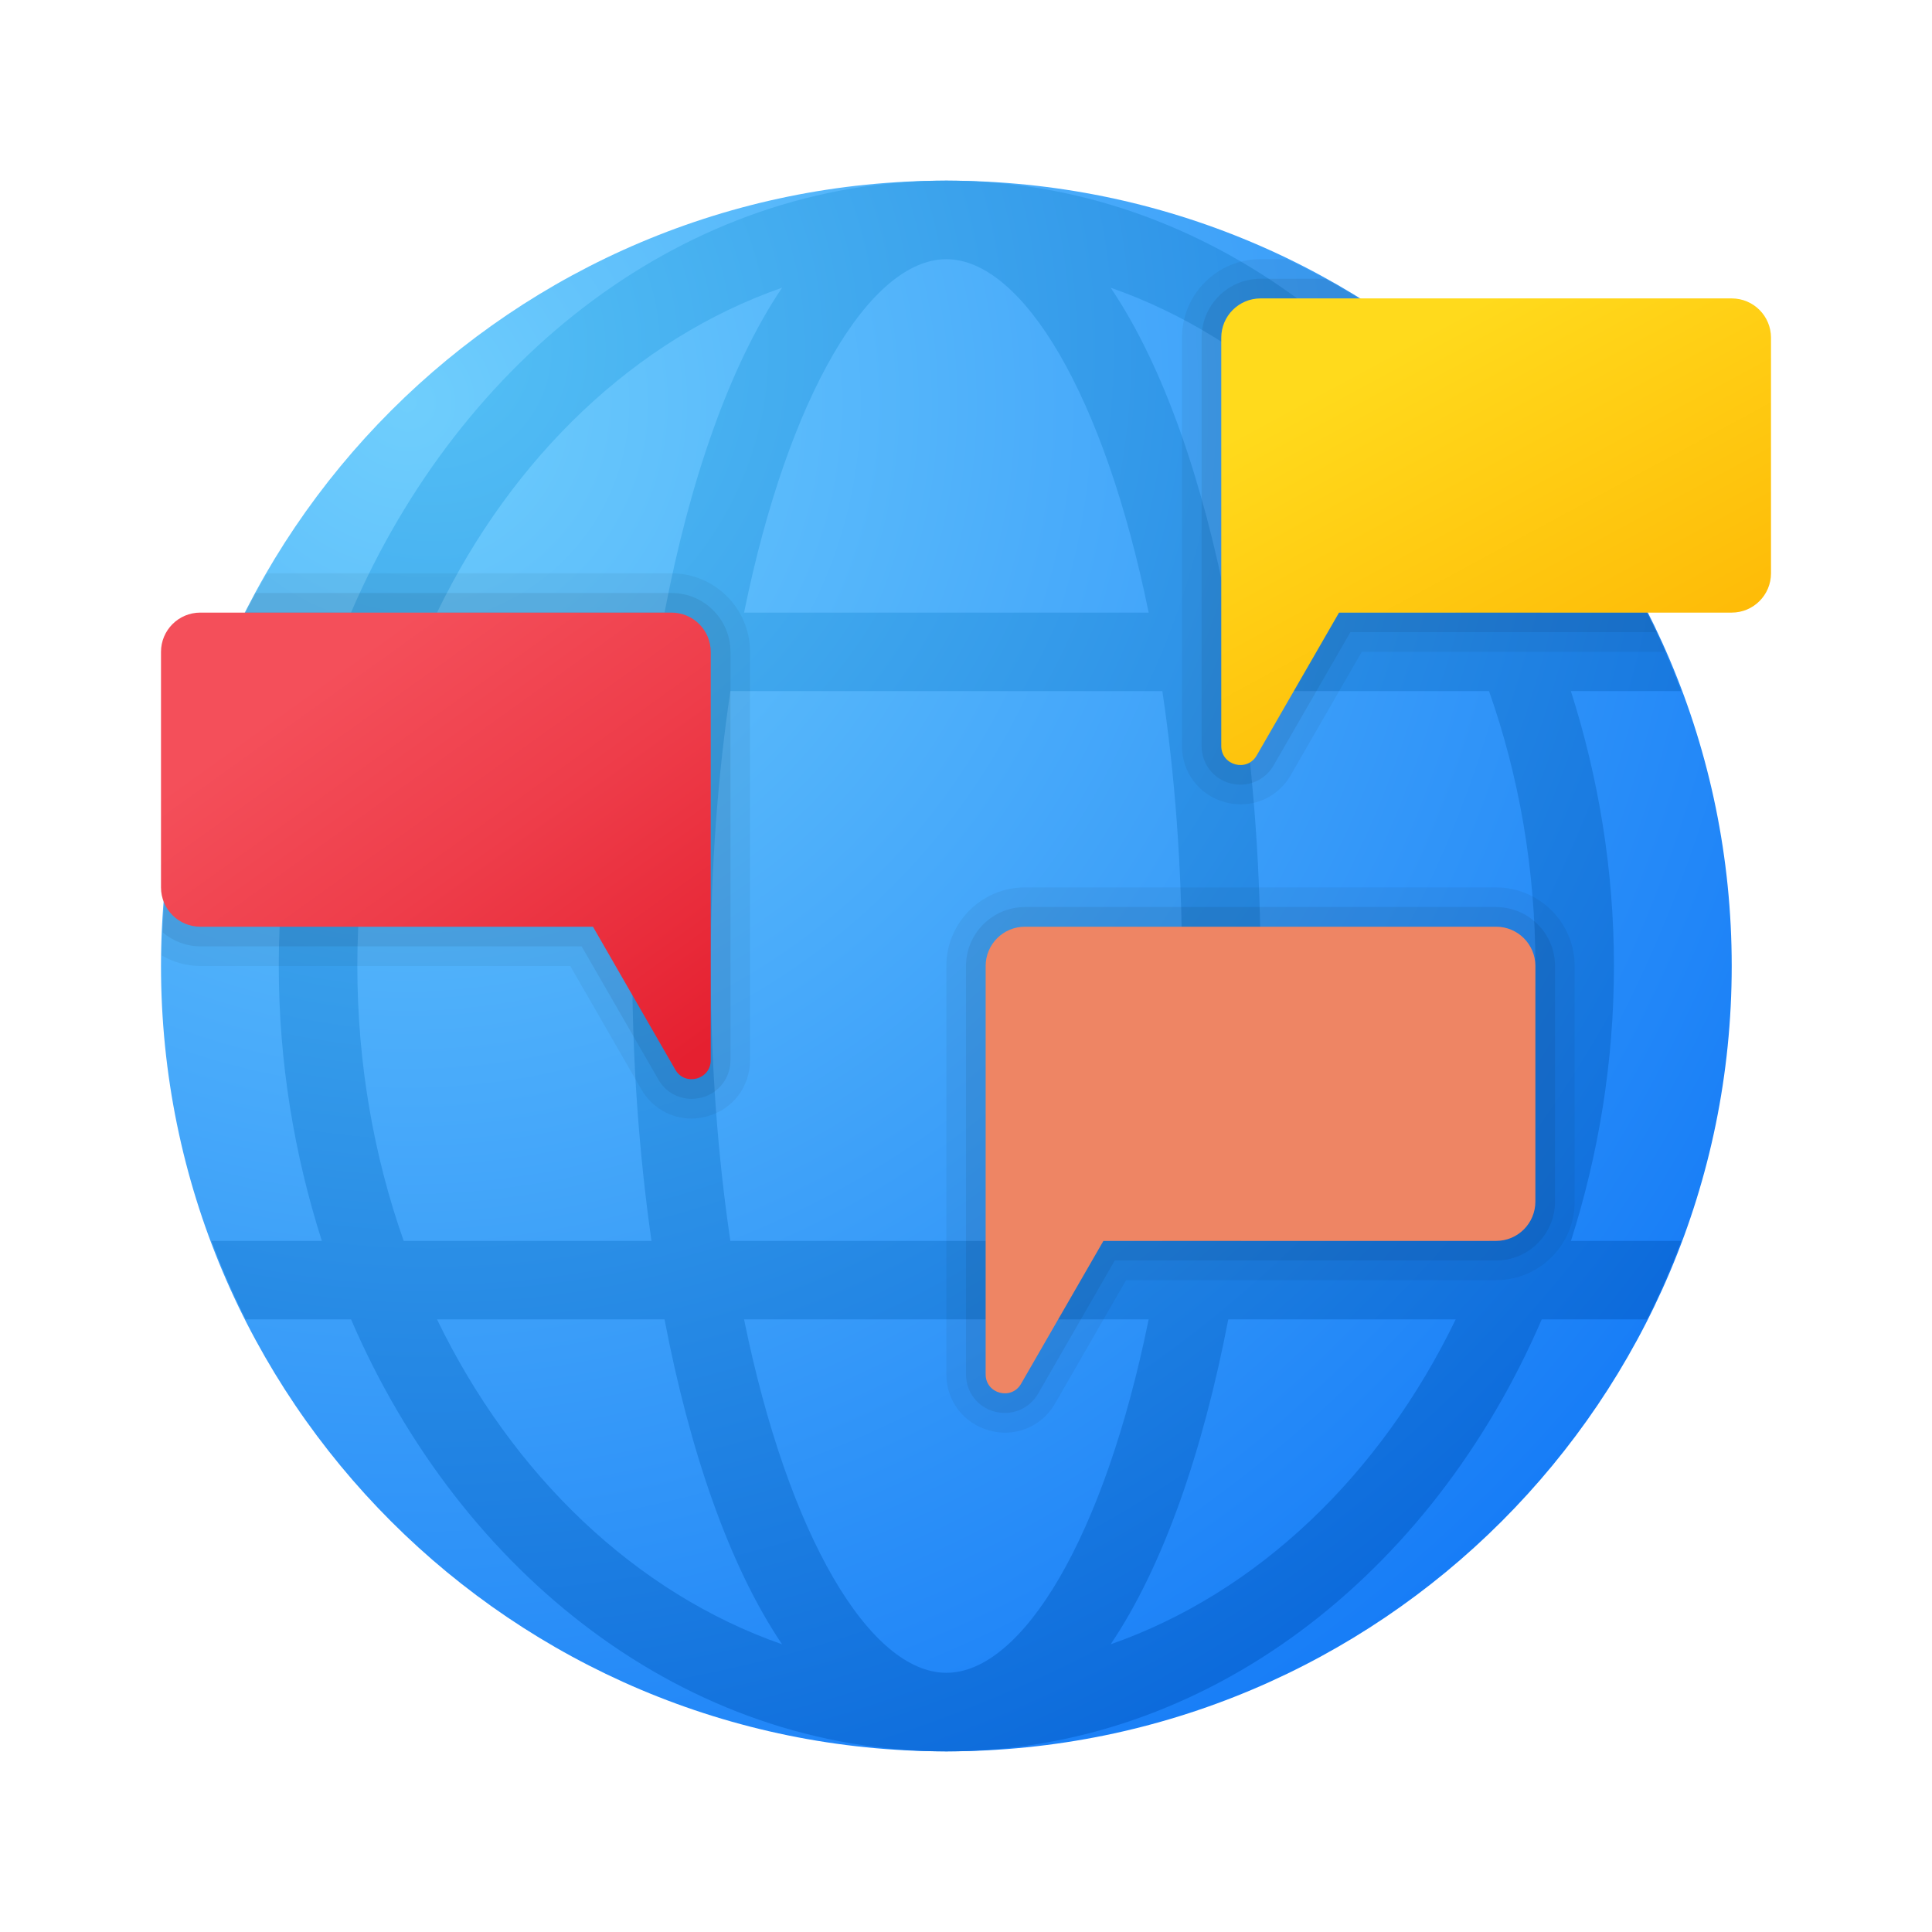 <svg width="24" height="24" viewBox="0 0 24 24" fill="none" xmlns="http://www.w3.org/2000/svg">
<path d="M21.512 12C21.512 17.388 17.144 21.756 11.756 21.756C6.368 21.756 2 17.388 2 12C2 6.612 6.368 2.244 11.756 2.244C17.144 2.244 21.512 6.612 21.512 12Z" fill="url(#paint0_radial_40_2601)"/>
<path d="M20.049 12C20.049 10.798 19.854 9.65 19.514 8.585H20.885C20.761 8.251 20.619 7.925 20.459 7.61H19.151C17.783 4.432 14.986 2.244 11.756 2.244C8.526 2.244 5.729 4.432 4.36 7.61H3.052C2.893 7.925 2.752 8.251 2.626 8.585H3.998C3.658 9.65 3.463 10.798 3.463 12C3.463 13.202 3.658 14.35 3.998 15.415H2.627C2.752 15.749 2.893 16.075 3.053 16.39H4.361C5.73 19.568 8.527 21.756 11.757 21.756C14.986 21.756 17.783 19.568 19.152 16.39H20.46C20.62 16.075 20.761 15.749 20.886 15.415H19.515C19.854 14.35 20.049 13.202 20.049 12ZM19.073 12C19.073 13.21 18.868 14.364 18.497 15.415H15.419C15.577 14.309 15.659 13.146 15.659 12C15.659 10.854 15.578 9.691 15.419 8.585H18.497C18.868 9.636 19.073 10.79 19.073 12ZM11.756 20.78C10.812 20.78 9.795 19.1 9.243 16.39H14.269C13.718 19.1 12.7 20.78 11.756 20.78ZM9.073 15.415C8.92 14.384 8.829 13.239 8.829 12C8.829 10.761 8.92 9.616 9.073 8.585H14.439C14.593 9.616 14.683 10.761 14.683 12C14.683 13.239 14.593 14.384 14.439 15.415H9.073ZM11.756 3.22C12.7 3.22 13.718 4.9 14.269 7.61H9.243C9.795 4.9 10.812 3.22 11.756 3.22ZM18.083 7.61H15.258C14.946 5.985 14.456 4.55 13.797 3.574C15.62 4.211 17.148 5.677 18.083 7.61ZM9.715 3.574C9.057 4.551 8.566 5.985 8.255 7.61H5.429C6.364 5.677 7.892 4.211 9.715 3.574ZM4.439 12C4.439 10.79 4.644 9.636 5.015 8.585H8.093C7.935 9.691 7.854 10.854 7.854 12C7.854 13.146 7.935 14.309 8.093 15.415H5.015C4.644 14.364 4.439 13.21 4.439 12ZM5.429 16.39H8.255C8.566 18.015 9.056 19.45 9.715 20.426C7.892 19.789 6.364 18.323 5.429 16.39ZM13.797 20.426C14.456 19.449 14.946 18.015 15.258 16.39H18.083C17.148 18.323 15.62 19.789 13.797 20.426Z" fill="url(#paint1_radial_40_2601)"/>
<path opacity="0.07" d="M14.927 4.195V9.267C14.927 9.487 15.07 9.674 15.283 9.731C15.325 9.741 15.368 9.747 15.41 9.747C15.578 9.747 15.735 9.659 15.822 9.507L16.775 7.853H20.577C19.701 5.995 18.264 4.455 16.475 3.463H15.659C15.255 3.463 14.927 3.792 14.927 4.195Z" fill="black"/>
<path opacity="0.07" d="M8.341 7.366H3.17C2.486 8.629 2.085 10.062 2.021 11.583C2.148 11.689 2.31 11.756 2.488 11.756H7.225L8.178 13.409C8.265 13.562 8.422 13.65 8.59 13.65C8.632 13.65 8.675 13.644 8.718 13.634C8.931 13.577 9.074 13.39 9.074 13.17V8.098C9.073 7.694 8.745 7.366 8.341 7.366Z" fill="black"/>
<path opacity="0.05" d="M14.683 4.195V9.267C14.683 9.599 14.899 9.88 15.22 9.966C15.284 9.983 15.349 9.992 15.412 9.992C15.666 9.992 15.902 9.859 16.034 9.629L16.916 8.098H20.695C19.76 5.961 18.081 4.231 15.987 3.219H15.659C15.12 3.219 14.683 3.657 14.683 4.195Z" fill="black"/>
<path opacity="0.05" d="M18.585 11.024H12.732C12.194 11.024 11.756 11.462 11.756 12V17.072C11.756 17.404 11.972 17.685 12.293 17.771C12.358 17.788 12.422 17.797 12.485 17.797C12.739 17.797 12.975 17.664 13.107 17.434L13.989 15.902H18.585C19.123 15.902 19.561 15.465 19.561 14.927V12C19.561 11.462 19.123 11.024 18.585 11.024Z" fill="black"/>
<path opacity="0.05" d="M8.341 7.122H3.316C2.505 8.522 2.03 10.139 2.007 11.868C2.149 11.95 2.312 12 2.488 12H7.084L7.966 13.531C8.099 13.761 8.335 13.895 8.588 13.895C8.652 13.895 8.716 13.886 8.78 13.869C9.101 13.783 9.317 13.502 9.317 13.17V8.098C9.317 7.56 8.88 7.122 8.341 7.122Z" fill="black"/>
<path d="M2.488 7.61H8.341C8.611 7.61 8.829 7.828 8.829 8.098V13.17C8.829 13.411 8.509 13.497 8.389 13.288L7.366 11.512H2.488C2.219 11.512 2 11.294 2 11.024V8.098C2 7.828 2.219 7.61 2.488 7.61Z" fill="url(#paint2_linear_40_2601)"/>
<path d="M21.512 3.707H15.659C15.389 3.707 15.171 3.926 15.171 4.195V9.267C15.171 9.509 15.491 9.594 15.611 9.385L16.634 7.61H21.512C21.782 7.61 22 7.391 22 7.122V4.195C22 3.926 21.782 3.707 21.512 3.707Z" fill="url(#paint3_linear_40_2601)"/>
<path d="M18.585 11.512H12.732C12.462 11.512 12.244 11.731 12.244 12V17.072C12.244 17.314 12.564 17.399 12.684 17.19L13.707 15.415H18.585C18.855 15.415 19.073 15.196 19.073 14.927V12C19.073 11.731 18.855 11.512 18.585 11.512Z" fill="#FF8F6B"/>
<path opacity="0.07" d="M18.585 11.268H12.732C12.328 11.268 12 11.597 12 12V17.072C12 17.292 12.143 17.479 12.356 17.536C12.399 17.546 12.441 17.552 12.483 17.552C12.651 17.552 12.808 17.464 12.896 17.312L13.848 15.658H18.585C18.989 15.658 19.317 15.33 19.317 14.926V11.999C19.317 11.597 18.989 11.268 18.585 11.268Z" fill="black"/>
<defs>
<radialGradient id="paint0_radial_40_2601" cx="0" cy="0" r="1" gradientUnits="userSpaceOnUse" gradientTransform="translate(4.957 4.897) scale(19.959)">
<stop stop-color="#6FCEFC"/>
<stop offset="1" stop-color="#167CF7"/>
</radialGradient>
<radialGradient id="paint1_radial_40_2601" cx="0" cy="0" r="1" gradientUnits="userSpaceOnUse" gradientTransform="translate(5.266 4.22) scale(19.96)">
<stop offset="0.001" stop-color="#54C0F5"/>
<stop offset="0.998" stop-color="#0B69DB"/>
</radialGradient>
<linearGradient id="paint2_linear_40_2601" x1="4.398" y1="8.143" x2="8.181" y2="13.421" gradientUnits="userSpaceOnUse">
<stop stop-color="#F44F5A"/>
<stop offset="0.443" stop-color="#EE3D4A"/>
<stop offset="1" stop-color="#E52030"/>
</linearGradient>
<linearGradient id="paint3_linear_40_2601" x1="17.304" y1="4.33" x2="19.986" y2="9.292" gradientUnits="userSpaceOnUse">
<stop stop-color="#FFDA1C"/>
<stop offset="1" stop-color="#FEB705"/>
</linearGradient>
</defs>
</svg>
